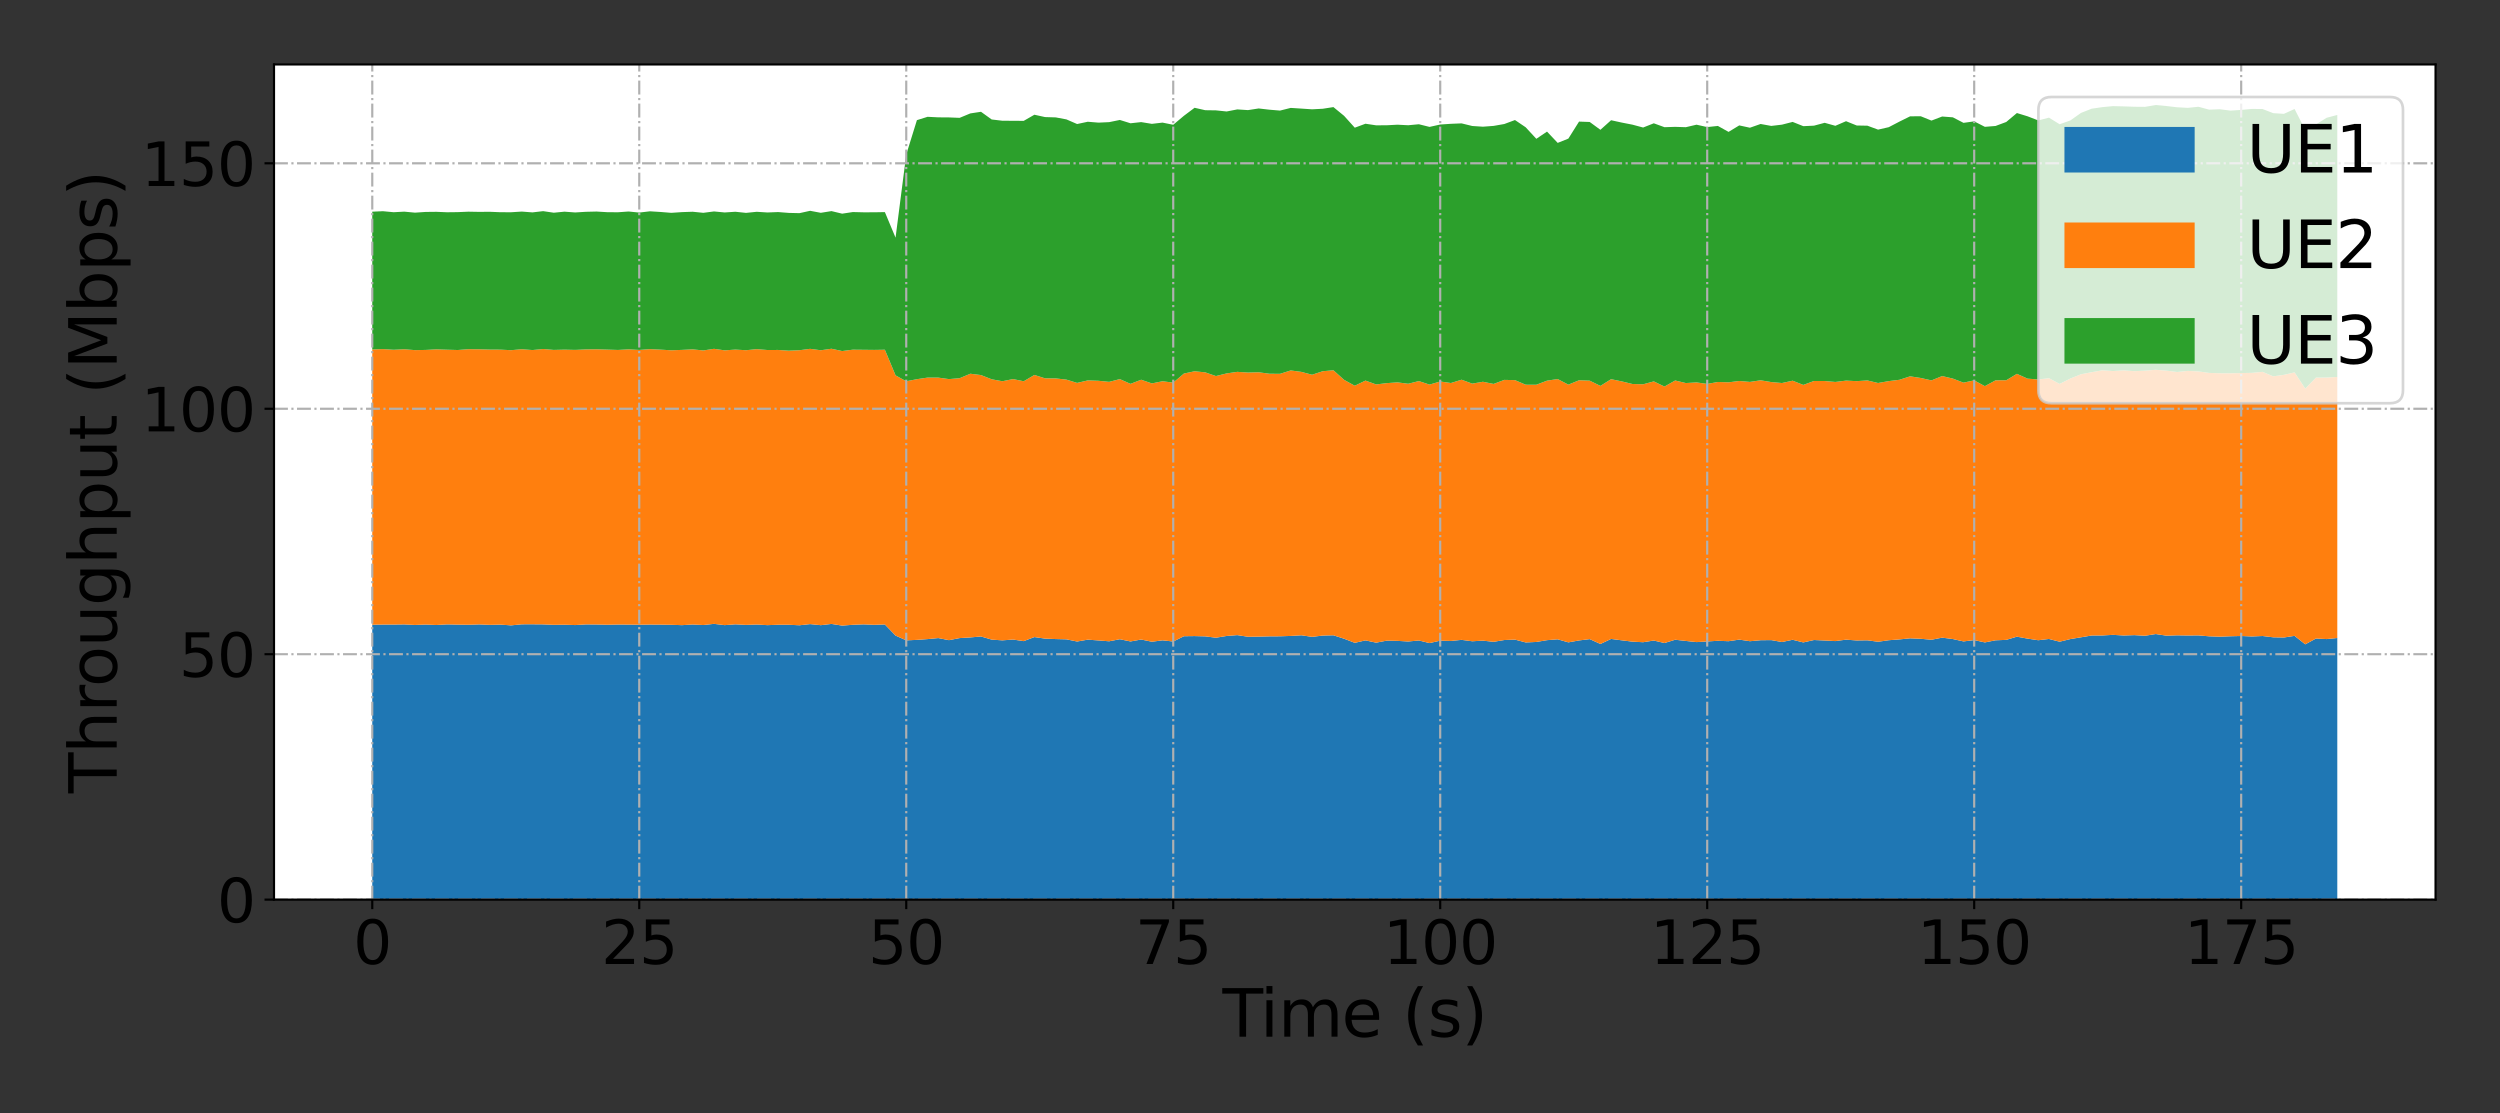 <?xml version="1.0" encoding="utf-8" standalone="no"?>
<!DOCTYPE svg PUBLIC "-//W3C//DTD SVG 1.1//EN"
  "http://www.w3.org/Graphics/SVG/1.1/DTD/svg11.dtd">
<svg xmlns:xlink="http://www.w3.org/1999/xlink" width="921.6pt" height="410.4pt" viewBox="0 0 921.6 410.4" xmlns="http://www.w3.org/2000/svg" version="1.1">
 <rect x="0" y="0" width="921.6" height="410.4" fill="#333333" stroke="none"/>
 <defs>
  <style type="text/css">*{stroke-linejoin: round; stroke-linecap: butt}</style>
 </defs>
 <g id="figure_1">
  <g id="patch_1">
   <path d="M 0 410.4 
L 921.6 410.4 
L 921.6 0 
L 0 0 
L 0 410.4 
z
" style="fill: none"/>
  </g>
  <g id="axes_1">
   <g id="patch_2">
    <path d="M 101.01 331.64 
L 897.84 331.64 
L 897.84 23.76 
L 101.01 23.76 
z
" style="fill: #ffffff"/>
   </g>
   <g id="PolyCollection_1">
    <path d="M 137.23 230.285 
L 137.23 331.64 
L 141.166 331.64 
L 145.103 331.64 
L 149.04 331.64 
L 152.977 331.64 
L 156.914 331.64 
L 160.851 331.64 
L 164.788 331.64 
L 168.725 331.64 
L 172.662 331.64 
L 176.599 331.64 
L 180.536 331.64 
L 184.472 331.64 
L 188.409 331.64 
L 192.346 331.64 
L 196.283 331.64 
L 200.22 331.64 
L 204.157 331.64 
L 208.094 331.64 
L 212.031 331.64 
L 215.968 331.64 
L 219.905 331.64 
L 223.842 331.64 
L 227.778 331.64 
L 231.715 331.64 
L 235.652 331.64 
L 239.589 331.64 
L 243.526 331.64 
L 247.463 331.64 
L 251.4 331.64 
L 255.337 331.64 
L 259.274 331.64 
L 263.211 331.64 
L 267.147 331.64 
L 271.084 331.64 
L 275.021 331.64 
L 278.958 331.64 
L 282.895 331.64 
L 286.832 331.64 
L 290.769 331.64 
L 294.706 331.64 
L 298.643 331.64 
L 302.58 331.64 
L 306.517 331.64 
L 310.453 331.64 
L 314.39 331.64 
L 318.327 331.64 
L 322.264 331.64 
L 326.201 331.64 
L 330.138 331.64 
L 334.075 331.64 
L 338.012 331.64 
L 341.949 331.64 
L 345.886 331.64 
L 349.823 331.64 
L 353.759 331.64 
L 357.696 331.64 
L 361.633 331.64 
L 365.57 331.64 
L 369.507 331.64 
L 373.444 331.64 
L 377.381 331.64 
L 381.318 331.64 
L 385.255 331.64 
L 389.192 331.64 
L 393.129 331.64 
L 397.065 331.64 
L 401.002 331.64 
L 404.939 331.64 
L 408.876 331.64 
L 412.813 331.64 
L 416.75 331.64 
L 420.687 331.64 
L 424.624 331.64 
L 428.561 331.64 
L 432.498 331.64 
L 436.434 331.64 
L 440.371 331.64 
L 444.308 331.64 
L 448.245 331.64 
L 452.182 331.64 
L 456.119 331.64 
L 460.056 331.64 
L 463.993 331.64 
L 467.93 331.64 
L 471.867 331.64 
L 475.804 331.64 
L 479.74 331.64 
L 483.677 331.64 
L 487.614 331.64 
L 491.551 331.64 
L 495.488 331.64 
L 499.425 331.64 
L 503.362 331.64 
L 507.299 331.64 
L 511.236 331.64 
L 515.173 331.64 
L 519.11 331.64 
L 523.046 331.64 
L 526.983 331.64 
L 530.92 331.64 
L 534.857 331.64 
L 538.794 331.64 
L 542.731 331.64 
L 546.668 331.64 
L 550.605 331.64 
L 554.542 331.64 
L 558.479 331.64 
L 562.416 331.64 
L 566.352 331.64 
L 570.289 331.64 
L 574.226 331.64 
L 578.163 331.64 
L 582.1 331.64 
L 586.037 331.64 
L 589.974 331.64 
L 593.911 331.64 
L 597.848 331.64 
L 601.785 331.64 
L 605.721 331.64 
L 609.658 331.64 
L 613.595 331.64 
L 617.532 331.64 
L 621.469 331.64 
L 625.406 331.64 
L 629.343 331.64 
L 633.28 331.64 
L 637.217 331.64 
L 641.154 331.64 
L 645.091 331.64 
L 649.027 331.64 
L 652.964 331.64 
L 656.901 331.64 
L 660.838 331.64 
L 664.775 331.64 
L 668.712 331.64 
L 672.649 331.64 
L 676.586 331.64 
L 680.523 331.64 
L 684.46 331.64 
L 688.397 331.64 
L 692.333 331.64 
L 696.27 331.64 
L 700.207 331.64 
L 704.144 331.64 
L 708.081 331.64 
L 712.018 331.64 
L 715.955 331.64 
L 719.892 331.64 
L 723.829 331.64 
L 727.766 331.64 
L 731.703 331.64 
L 735.639 331.64 
L 739.576 331.64 
L 743.513 331.64 
L 747.45 331.64 
L 751.387 331.64 
L 755.324 331.64 
L 759.261 331.64 
L 763.198 331.64 
L 767.135 331.64 
L 771.072 331.64 
L 775.008 331.64 
L 778.945 331.64 
L 782.882 331.64 
L 786.819 331.64 
L 790.756 331.64 
L 794.693 331.64 
L 798.63 331.64 
L 802.567 331.64 
L 806.504 331.64 
L 810.441 331.64 
L 814.378 331.64 
L 818.314 331.64 
L 822.251 331.64 
L 826.188 331.64 
L 830.125 331.64 
L 834.062 331.64 
L 837.999 331.64 
L 841.936 331.64 
L 845.873 331.64 
L 849.81 331.64 
L 853.747 331.64 
L 857.684 331.64 
L 861.62 331.64 
L 861.62 235.195 
L 861.62 235.195 
L 857.684 235.584 
L 853.747 235.388 
L 849.81 237.526 
L 845.873 234.399 
L 841.936 235.007 
L 837.999 234.933 
L 834.062 234.46 
L 830.125 234.623 
L 826.188 234.453 
L 822.251 234.552 
L 818.314 234.7 
L 814.378 234.572 
L 810.441 234.228 
L 806.504 234.265 
L 802.567 234.203 
L 798.63 234.331 
L 794.693 233.731 
L 790.756 234.358 
L 786.819 234.137 
L 782.882 234.265 
L 778.945 234.03 
L 775.008 234.253 
L 771.072 234.27 
L 767.135 234.935 
L 763.198 235.589 
L 759.261 236.555 
L 755.324 235.548 
L 751.387 236.012 
L 747.45 235.421 
L 743.513 234.703 
L 739.576 235.881 
L 735.639 236.039 
L 731.703 236.818 
L 727.766 235.966 
L 723.829 236.45 
L 719.892 235.575 
L 715.955 235.061 
L 712.018 235.834 
L 708.081 235.482 
L 704.144 235.314 
L 700.207 235.708 
L 696.27 236.011 
L 692.333 236.574 
L 688.397 236.044 
L 684.46 236.1 
L 680.523 235.802 
L 676.586 236.327 
L 672.649 236.112 
L 668.712 235.932 
L 664.775 236.82 
L 660.838 235.848 
L 656.901 236.668 
L 652.964 235.967 
L 649.027 236.014 
L 645.091 236.374 
L 641.154 235.786 
L 637.217 236.371 
L 633.28 236.221 
L 629.343 236.463 
L 625.406 236.702 
L 621.469 236.274 
L 617.532 235.83 
L 613.595 237.044 
L 609.658 236.125 
L 605.721 236.749 
L 601.785 236.534 
L 597.848 236.048 
L 593.911 235.536 
L 589.974 237.391 
L 586.037 235.606 
L 582.1 236.09 
L 578.163 236.796 
L 574.226 235.675 
L 570.289 235.988 
L 566.352 236.651 
L 562.416 236.824 
L 558.479 235.781 
L 554.542 235.938 
L 550.605 236.596 
L 546.668 236.168 
L 542.731 236.394 
L 538.794 235.877 
L 534.857 236.281 
L 530.92 236.171 
L 526.983 237.062 
L 523.046 236.104 
L 519.11 236.481 
L 515.173 236.247 
L 511.236 236.162 
L 507.299 236.909 
L 503.362 236.071 
L 499.425 236.971 
L 495.488 235.457 
L 491.551 234.189 
L 487.614 234.294 
L 483.677 234.767 
L 479.74 234.192 
L 475.804 234.431 
L 471.867 234.562 
L 467.93 234.583 
L 463.993 234.681 
L 460.056 234.731 
L 456.119 234.128 
L 452.182 234.439 
L 448.245 235.086 
L 444.308 234.59 
L 440.371 234.485 
L 436.434 234.536 
L 432.498 236.488 
L 428.561 236.051 
L 424.624 236.564 
L 420.687 235.753 
L 416.75 236.465 
L 412.813 235.645 
L 408.876 236.4 
L 404.939 236.093 
L 401.002 235.799 
L 397.065 236.489 
L 393.129 235.682 
L 389.192 235.582 
L 385.255 235.419 
L 381.318 234.846 
L 377.381 236.342 
L 373.444 235.76 
L 369.507 236.058 
L 365.57 235.789 
L 361.633 234.628 
L 357.696 234.981 
L 353.759 235.223 
L 349.823 235.988 
L 345.886 235.215 
L 341.949 235.595 
L 338.012 235.882 
L 334.075 236.066 
L 330.138 234.301 
L 326.201 230.2 
L 322.264 230.327 
L 318.327 230.162 
L 314.39 230.319 
L 310.453 230.619 
L 306.517 230.004 
L 302.58 230.465 
L 298.643 230.068 
L 294.706 230.498 
L 290.769 230.311 
L 286.832 230.305 
L 282.895 230.453 
L 278.958 230.219 
L 275.021 230.357 
L 271.084 230.149 
L 267.147 230.447 
L 263.211 229.977 
L 259.274 230.412 
L 255.337 230.209 
L 251.4 230.456 
L 247.463 230.321 
L 243.526 230.259 
L 239.589 230.235 
L 235.652 230.294 
L 231.715 230.248 
L 227.778 230.225 
L 223.842 230.301 
L 219.905 230.21 
L 215.968 230.178 
L 212.031 230.421 
L 208.094 230.288 
L 204.157 230.336 
L 200.22 230.168 
L 196.283 230.135 
L 192.346 230.144 
L 188.409 230.534 
L 184.472 230.257 
L 180.536 230.345 
L 176.599 230.178 
L 172.662 230.306 
L 168.725 230.258 
L 164.788 230.166 
L 160.851 230.398 
L 156.914 230.228 
L 152.977 230.381 
L 149.04 230.179 
L 145.103 230.232 
L 141.166 230.237 
L 137.23 230.285 
z
" clip-path="url(#pd5a505ff65)" style="fill: #1f77b4"/>
   </g>
   <g id="PolyCollection_2">
    <path d="M 137.23 128.815 
L 137.23 230.285 
L 141.166 230.237 
L 145.103 230.232 
L 149.04 230.179 
L 152.977 230.381 
L 156.914 230.228 
L 160.851 230.398 
L 164.788 230.166 
L 168.725 230.258 
L 172.662 230.306 
L 176.599 230.178 
L 180.536 230.345 
L 184.472 230.257 
L 188.409 230.534 
L 192.346 230.144 
L 196.283 230.135 
L 200.22 230.168 
L 204.157 230.336 
L 208.094 230.288 
L 212.031 230.421 
L 215.968 230.178 
L 219.905 230.21 
L 223.842 230.301 
L 227.778 230.225 
L 231.715 230.248 
L 235.652 230.294 
L 239.589 230.235 
L 243.526 230.259 
L 247.463 230.321 
L 251.4 230.456 
L 255.337 230.209 
L 259.274 230.412 
L 263.211 229.977 
L 267.147 230.447 
L 271.084 230.149 
L 275.021 230.357 
L 278.958 230.219 
L 282.895 230.453 
L 286.832 230.305 
L 290.769 230.311 
L 294.706 230.498 
L 298.643 230.068 
L 302.58 230.465 
L 306.517 230.004 
L 310.453 230.619 
L 314.39 230.319 
L 318.327 230.162 
L 322.264 230.327 
L 326.201 230.2 
L 330.138 234.301 
L 334.075 236.066 
L 338.012 235.882 
L 341.949 235.595 
L 345.886 235.215 
L 349.823 235.988 
L 353.759 235.223 
L 357.696 234.981 
L 361.633 234.628 
L 365.57 235.789 
L 369.507 236.058 
L 373.444 235.76 
L 377.381 236.342 
L 381.318 234.846 
L 385.255 235.419 
L 389.192 235.582 
L 393.129 235.682 
L 397.065 236.489 
L 401.002 235.799 
L 404.939 236.093 
L 408.876 236.4 
L 412.813 235.645 
L 416.75 236.465 
L 420.687 235.753 
L 424.624 236.564 
L 428.561 236.051 
L 432.498 236.488 
L 436.434 234.536 
L 440.371 234.485 
L 444.308 234.59 
L 448.245 235.086 
L 452.182 234.439 
L 456.119 234.128 
L 460.056 234.731 
L 463.993 234.681 
L 467.93 234.583 
L 471.867 234.562 
L 475.804 234.431 
L 479.74 234.192 
L 483.677 234.767 
L 487.614 234.294 
L 491.551 234.189 
L 495.488 235.457 
L 499.425 236.971 
L 503.362 236.071 
L 507.299 236.909 
L 511.236 236.162 
L 515.173 236.247 
L 519.11 236.481 
L 523.046 236.104 
L 526.983 237.062 
L 530.92 236.171 
L 534.857 236.281 
L 538.794 235.877 
L 542.731 236.394 
L 546.668 236.168 
L 550.605 236.596 
L 554.542 235.938 
L 558.479 235.781 
L 562.416 236.824 
L 566.352 236.651 
L 570.289 235.988 
L 574.226 235.675 
L 578.163 236.796 
L 582.1 236.09 
L 586.037 235.606 
L 589.974 237.391 
L 593.911 235.536 
L 597.848 236.048 
L 601.785 236.534 
L 605.721 236.749 
L 609.658 236.125 
L 613.595 237.044 
L 617.532 235.83 
L 621.469 236.274 
L 625.406 236.702 
L 629.343 236.463 
L 633.28 236.221 
L 637.217 236.371 
L 641.154 235.786 
L 645.091 236.374 
L 649.027 236.014 
L 652.964 235.967 
L 656.901 236.668 
L 660.838 235.848 
L 664.775 236.82 
L 668.712 235.932 
L 672.649 236.112 
L 676.586 236.327 
L 680.523 235.802 
L 684.46 236.1 
L 688.397 236.044 
L 692.333 236.574 
L 696.27 236.011 
L 700.207 235.708 
L 704.144 235.314 
L 708.081 235.482 
L 712.018 235.834 
L 715.955 235.061 
L 719.892 235.575 
L 723.829 236.45 
L 727.766 235.966 
L 731.703 236.818 
L 735.639 236.039 
L 739.576 235.881 
L 743.513 234.703 
L 747.45 235.421 
L 751.387 236.012 
L 755.324 235.548 
L 759.261 236.555 
L 763.198 235.589 
L 767.135 234.935 
L 771.072 234.27 
L 775.008 234.253 
L 778.945 234.03 
L 782.882 234.265 
L 786.819 234.137 
L 790.756 234.358 
L 794.693 233.731 
L 798.63 234.331 
L 802.567 234.203 
L 806.504 234.265 
L 810.441 234.228 
L 814.378 234.572 
L 818.314 234.7 
L 822.251 234.552 
L 826.188 234.453 
L 830.125 234.623 
L 834.062 234.46 
L 837.999 234.933 
L 841.936 235.007 
L 845.873 234.399 
L 849.81 237.526 
L 853.747 235.388 
L 857.684 235.584 
L 861.62 235.195 
L 861.62 138.965 
L 861.62 138.965 
L 857.684 139.167 
L 853.747 139.206 
L 849.81 143.258 
L 845.873 137.273 
L 841.936 138.182 
L 837.999 138.725 
L 834.062 137.077 
L 830.125 137.444 
L 826.188 137.528 
L 822.251 137.596 
L 818.314 137.587 
L 814.378 137.471 
L 810.441 136.91 
L 806.504 136.729 
L 802.567 137.128 
L 798.63 136.634 
L 794.693 136.318 
L 790.756 136.634 
L 786.819 136.829 
L 782.882 136.522 
L 778.945 136.781 
L 775.008 136.502 
L 771.072 137.204 
L 767.135 137.966 
L 763.198 139.548 
L 759.261 141.519 
L 755.324 139.407 
L 751.387 139.889 
L 747.45 139.584 
L 743.513 137.809 
L 739.576 140.178 
L 735.639 140.201 
L 731.703 142.352 
L 727.766 140.214 
L 723.829 141.057 
L 719.892 139.559 
L 715.955 138.628 
L 712.018 140.228 
L 708.081 139.339 
L 704.144 138.727 
L 700.207 140.007 
L 696.27 140.49 
L 692.333 141.189 
L 688.397 140.244 
L 684.46 140.502 
L 680.523 140.309 
L 676.586 140.804 
L 672.649 140.459 
L 668.712 140.442 
L 664.775 141.893 
L 660.838 140.34 
L 656.901 141.198 
L 652.964 140.846 
L 649.027 140.192 
L 645.091 140.789 
L 641.154 140.44 
L 637.217 140.938 
L 633.28 140.807 
L 629.343 141.526 
L 625.406 140.973 
L 621.469 141.208 
L 617.532 140.261 
L 613.595 142.498 
L 609.658 140.596 
L 605.721 141.662 
L 601.785 141.552 
L 597.848 140.597 
L 593.911 139.781 
L 589.974 142.257 
L 586.037 140.329 
L 582.1 140.183 
L 578.163 141.793 
L 574.226 139.73 
L 570.289 140.327 
L 566.352 141.832 
L 562.416 141.814 
L 558.479 140.128 
L 554.542 140.041 
L 550.605 141.534 
L 546.668 140.731 
L 542.731 141.418 
L 538.794 139.975 
L 534.857 141.195 
L 530.92 140.627 
L 526.983 141.776 
L 523.046 140.476 
L 519.11 141.465 
L 515.173 140.955 
L 511.236 141.238 
L 507.299 141.72 
L 503.362 140.293 
L 499.425 142.195 
L 495.488 140.022 
L 491.551 136.497 
L 487.614 136.847 
L 483.677 138.141 
L 479.74 137.09 
L 475.804 136.561 
L 471.867 137.806 
L 467.93 137.767 
L 463.993 137.23 
L 460.056 137.331 
L 456.119 137.079 
L 452.182 137.654 
L 448.245 138.628 
L 444.308 137.27 
L 440.371 136.862 
L 436.434 137.707 
L 432.498 141.049 
L 428.561 140.543 
L 424.624 141.337 
L 420.687 139.983 
L 416.75 141.501 
L 412.813 139.753 
L 408.876 140.766 
L 404.939 140.373 
L 401.002 140.233 
L 397.065 141.153 
L 393.129 139.942 
L 389.192 139.498 
L 385.255 139.467 
L 381.318 138.221 
L 377.381 140.548 
L 373.444 139.741 
L 369.507 140.538 
L 365.57 139.816 
L 361.633 138.263 
L 357.696 137.772 
L 353.759 139.419 
L 349.823 139.751 
L 345.886 139.205 
L 341.949 139.196 
L 338.012 139.782 
L 334.075 140.553 
L 330.138 138.373 
L 326.201 128.925 
L 322.264 128.99 
L 318.327 128.945 
L 314.39 128.903 
L 310.453 129.41 
L 306.517 128.56 
L 302.58 129.116 
L 298.643 128.594 
L 294.706 129.108 
L 290.769 129.273 
L 286.832 129.008 
L 282.895 129.029 
L 278.958 128.707 
L 275.021 129.105 
L 271.084 128.868 
L 267.147 129.154 
L 263.211 128.588 
L 259.274 129.187 
L 255.337 128.786 
L 251.4 128.983 
L 247.463 129.126 
L 243.526 128.894 
L 239.589 128.707 
L 235.652 128.996 
L 231.715 128.786 
L 227.778 129.004 
L 223.842 128.879 
L 219.905 128.761 
L 215.968 128.807 
L 212.031 128.986 
L 208.094 128.893 
L 204.157 128.993 
L 200.22 128.662 
L 196.283 129.042 
L 192.346 128.739 
L 188.409 129.092 
L 184.472 128.893 
L 180.536 128.868 
L 176.599 128.761 
L 172.662 128.728 
L 168.725 129.028 
L 164.788 128.914 
L 160.851 128.78 
L 156.914 128.998 
L 152.977 129.07 
L 149.04 128.749 
L 145.103 128.939 
L 141.166 128.692 
L 137.23 128.815 
z
" clip-path="url(#pd5a505ff65)" style="fill: #ff7f0e"/>
   </g>
   <g id="PolyCollection_3">
    <path d="M 137.23 78.037 
L 137.23 128.815 
L 141.166 128.692 
L 145.103 128.939 
L 149.04 128.749 
L 152.977 129.07 
L 156.914 128.998 
L 160.851 128.78 
L 164.788 128.914 
L 168.725 129.028 
L 172.662 128.728 
L 176.599 128.761 
L 180.536 128.868 
L 184.472 128.893 
L 188.409 129.092 
L 192.346 128.739 
L 196.283 129.042 
L 200.22 128.662 
L 204.157 128.993 
L 208.094 128.893 
L 212.031 128.986 
L 215.968 128.807 
L 219.905 128.761 
L 223.842 128.879 
L 227.778 129.004 
L 231.715 128.786 
L 235.652 128.996 
L 239.589 128.707 
L 243.526 128.894 
L 247.463 129.126 
L 251.4 128.983 
L 255.337 128.786 
L 259.274 129.187 
L 263.211 128.588 
L 267.147 129.154 
L 271.084 128.868 
L 275.021 129.105 
L 278.958 128.707 
L 282.895 129.029 
L 286.832 129.008 
L 290.769 129.273 
L 294.706 129.108 
L 298.643 128.594 
L 302.58 129.116 
L 306.517 128.56 
L 310.453 129.41 
L 314.39 128.903 
L 318.327 128.945 
L 322.264 128.99 
L 326.201 128.925 
L 330.138 138.373 
L 334.075 140.553 
L 338.012 139.782 
L 341.949 139.196 
L 345.886 139.205 
L 349.823 139.751 
L 353.759 139.419 
L 357.696 137.772 
L 361.633 138.263 
L 365.57 139.816 
L 369.507 140.538 
L 373.444 139.741 
L 377.381 140.548 
L 381.318 138.221 
L 385.255 139.467 
L 389.192 139.498 
L 393.129 139.942 
L 397.065 141.153 
L 401.002 140.233 
L 404.939 140.373 
L 408.876 140.766 
L 412.813 139.753 
L 416.75 141.501 
L 420.687 139.983 
L 424.624 141.337 
L 428.561 140.543 
L 432.498 141.049 
L 436.434 137.707 
L 440.371 136.862 
L 444.308 137.27 
L 448.245 138.628 
L 452.182 137.654 
L 456.119 137.079 
L 460.056 137.331 
L 463.993 137.23 
L 467.93 137.767 
L 471.867 137.806 
L 475.804 136.561 
L 479.74 137.09 
L 483.677 138.141 
L 487.614 136.847 
L 491.551 136.497 
L 495.488 140.022 
L 499.425 142.195 
L 503.362 140.293 
L 507.299 141.72 
L 511.236 141.238 
L 515.173 140.955 
L 519.11 141.465 
L 523.046 140.476 
L 526.983 141.776 
L 530.92 140.627 
L 534.857 141.195 
L 538.794 139.975 
L 542.731 141.418 
L 546.668 140.731 
L 550.605 141.534 
L 554.542 140.041 
L 558.479 140.128 
L 562.416 141.814 
L 566.352 141.832 
L 570.289 140.327 
L 574.226 139.73 
L 578.163 141.793 
L 582.1 140.183 
L 586.037 140.329 
L 589.974 142.257 
L 593.911 139.781 
L 597.848 140.597 
L 601.785 141.552 
L 605.721 141.662 
L 609.658 140.596 
L 613.595 142.498 
L 617.532 140.261 
L 621.469 141.208 
L 625.406 140.973 
L 629.343 141.526 
L 633.28 140.807 
L 637.217 140.938 
L 641.154 140.44 
L 645.091 140.789 
L 649.027 140.192 
L 652.964 140.846 
L 656.901 141.198 
L 660.838 140.34 
L 664.775 141.893 
L 668.712 140.442 
L 672.649 140.459 
L 676.586 140.804 
L 680.523 140.309 
L 684.46 140.502 
L 688.397 140.244 
L 692.333 141.189 
L 696.27 140.49 
L 700.207 140.007 
L 704.144 138.727 
L 708.081 139.339 
L 712.018 140.228 
L 715.955 138.628 
L 719.892 139.559 
L 723.829 141.057 
L 727.766 140.214 
L 731.703 142.352 
L 735.639 140.201 
L 739.576 140.178 
L 743.513 137.809 
L 747.45 139.584 
L 751.387 139.889 
L 755.324 139.407 
L 759.261 141.519 
L 763.198 139.548 
L 767.135 137.966 
L 771.072 137.204 
L 775.008 136.502 
L 778.945 136.781 
L 782.882 136.522 
L 786.819 136.829 
L 790.756 136.634 
L 794.693 136.318 
L 798.63 136.634 
L 802.567 137.128 
L 806.504 136.729 
L 810.441 136.91 
L 814.378 137.471 
L 818.314 137.587 
L 822.251 137.596 
L 826.188 137.528 
L 830.125 137.444 
L 834.062 137.077 
L 837.999 138.725 
L 841.936 138.182 
L 845.873 137.273 
L 849.81 143.258 
L 853.747 139.206 
L 857.684 139.167 
L 861.62 138.965 
L 861.62 42.376 
L 861.62 42.376 
L 857.684 43.419 
L 853.747 45.882 
L 849.81 47.902 
L 845.873 40.18 
L 841.936 41.967 
L 837.999 41.714 
L 834.062 40.191 
L 830.125 40.156 
L 826.188 40.52 
L 822.251 40.78 
L 818.314 40.273 
L 814.378 40.424 
L 810.441 39.36 
L 806.504 39.758 
L 802.567 39.545 
L 798.63 39.087 
L 794.693 38.718 
L 790.756 39.387 
L 786.819 39.352 
L 782.882 39.217 
L 778.945 39.124 
L 775.008 39.495 
L 771.072 40.07 
L 767.135 41.628 
L 763.198 44.414 
L 759.261 45.801 
L 755.324 43.369 
L 751.387 44.402 
L 747.45 42.878 
L 743.513 41.671 
L 739.576 44.97 
L 735.639 46.438 
L 731.703 46.755 
L 727.766 44.742 
L 723.829 45.289 
L 719.892 43.249 
L 715.955 42.952 
L 712.018 44.456 
L 708.081 42.859 
L 704.144 42.882 
L 700.207 44.831 
L 696.27 46.883 
L 692.333 47.785 
L 688.397 46.336 
L 684.46 46.263 
L 680.523 44.678 
L 676.586 46.375 
L 672.649 45.271 
L 668.712 46.324 
L 664.775 46.51 
L 660.838 44.943 
L 656.901 45.954 
L 652.964 46.418 
L 649.027 45.702 
L 645.091 47.083 
L 641.154 46.228 
L 637.217 48.621 
L 633.28 46.426 
L 629.343 46.844 
L 625.406 45.965 
L 621.469 46.889 
L 617.532 46.762 
L 613.595 46.89 
L 609.658 45.452 
L 605.721 47.011 
L 601.785 45.956 
L 597.848 45.186 
L 593.911 44.32 
L 589.974 47.853 
L 586.037 44.967 
L 582.1 44.825 
L 578.163 51.092 
L 574.226 52.676 
L 570.289 48.513 
L 566.352 51.172 
L 562.416 46.914 
L 558.479 44.251 
L 554.542 45.719 
L 550.605 46.41 
L 546.668 46.706 
L 542.731 46.447 
L 538.794 45.481 
L 534.857 45.64 
L 530.92 45.906 
L 526.983 46.782 
L 523.046 45.801 
L 519.11 46.171 
L 515.173 45.968 
L 511.236 46.178 
L 507.299 46.201 
L 503.362 45.612 
L 499.425 47.076 
L 495.488 42.708 
L 491.551 39.477 
L 487.614 40.093 
L 483.677 40.295 
L 479.74 40.032 
L 475.804 39.779 
L 471.867 40.766 
L 467.93 40.437 
L 463.993 39.982 
L 460.056 40.591 
L 456.119 40.333 
L 452.182 41.097 
L 448.245 40.684 
L 444.308 40.628 
L 440.371 39.734 
L 436.434 42.687 
L 432.498 46 
L 428.561 45.198 
L 424.624 45.656 
L 420.687 45.012 
L 416.75 45.444 
L 412.813 44.22 
L 408.876 45.028 
L 404.939 45.208 
L 401.002 44.882 
L 397.065 45.722 
L 393.129 44.015 
L 389.192 43.278 
L 385.255 43.159 
L 381.318 42.293 
L 377.381 44.557 
L 373.444 44.526 
L 369.507 44.509 
L 365.57 44.042 
L 361.633 41.209 
L 357.696 41.811 
L 353.759 43.442 
L 349.823 43.288 
L 345.886 43.259 
L 341.949 43.06 
L 338.012 44.289 
L 334.075 56.994 
L 330.138 87.618 
L 326.201 78.189 
L 322.264 78.259 
L 318.327 78.265 
L 314.39 78.17 
L 310.453 78.767 
L 306.517 77.82 
L 302.58 78.45 
L 298.643 77.712 
L 294.706 78.576 
L 290.769 78.483 
L 286.832 78.174 
L 282.895 78.328 
L 278.958 78.076 
L 275.021 78.476 
L 271.084 78.063 
L 267.147 78.322 
L 263.211 77.947 
L 259.274 78.454 
L 255.337 78.057 
L 251.4 78.195 
L 247.463 78.46 
L 243.526 78.142 
L 239.589 77.897 
L 235.652 78.36 
L 231.715 77.968 
L 227.778 78.25 
L 223.842 78.219 
L 219.905 77.983 
L 215.968 78.078 
L 212.031 78.321 
L 208.094 78.029 
L 204.157 78.415 
L 200.22 77.838 
L 196.283 78.296 
L 192.346 77.993 
L 188.409 78.244 
L 184.472 78.232 
L 180.536 78.073 
L 176.599 78.106 
L 172.662 78.033 
L 168.725 78.2 
L 164.788 78.248 
L 160.851 78.084 
L 156.914 78.128 
L 152.977 78.394 
L 149.04 78.022 
L 145.103 78.231 
L 141.166 77.861 
L 137.23 78.037 
z
" clip-path="url(#pd5a505ff65)" style="fill: #2ca02c"/>
   </g>
   <g id="matplotlib.axis_1">
    <g id="xtick_1">
     <g id="line2d_1">
      <path d="M 137.23 331.64 
L 137.23 23.76 
" clip-path="url(#pd5a505ff65)" style="fill: none; stroke-dasharray: 5.12,1.28,0.8,1.28; stroke-dashoffset: 0; stroke: #b0b0b0; stroke-width: 0.8"/>
     </g>
     <g id="line2d_2">
      <defs>
       <path id="mb3f7567f1f" d="M 0 0 
L 0 3.5 
" style="stroke: #000000; stroke-width: 0.8"/>
      </defs>
      <g>
       <use xlink:href="#mb3f7567f1f" x="137.23" y="331.64" style="stroke: #000000; stroke-width: 0.8"/>
      </g>
     </g>
     <g id="text_1">
      <!-- 0 -->
      <g transform="translate(130.231 355.357)scale(0.22 -0.22)">
       <defs>
        <path id="DejaVuSans-30" d="M 2034 4250 
Q 1547 4250 1301 3770 
Q 1056 3291 1056 2328 
Q 1056 1369 1301 889 
Q 1547 409 2034 409 
Q 2525 409 2770 889 
Q 3016 1369 3016 2328 
Q 3016 3291 2770 3770 
Q 2525 4250 2034 4250 
z
M 2034 4750 
Q 2819 4750 3233 4129 
Q 3647 3509 3647 2328 
Q 3647 1150 3233 529 
Q 2819 -91 2034 -91 
Q 1250 -91 836 529 
Q 422 1150 422 2328 
Q 422 3509 836 4129 
Q 1250 4750 2034 4750 
z
" transform="scale(0.016)"/>
       </defs>
       <use xlink:href="#DejaVuSans-30"/>
      </g>
     </g>
    </g>
    <g id="xtick_2">
     <g id="line2d_3">
      <path d="M 235.652 331.64 
L 235.652 23.76 
" clip-path="url(#pd5a505ff65)" style="fill: none; stroke-dasharray: 5.12,1.28,0.8,1.28; stroke-dashoffset: 0; stroke: #b0b0b0; stroke-width: 0.8"/>
     </g>
     <g id="line2d_4">
      <g>
       <use xlink:href="#mb3f7567f1f" x="235.652" y="331.64" style="stroke: #000000; stroke-width: 0.8"/>
      </g>
     </g>
     <g id="text_2">
      <!-- 25 -->
      <g transform="translate(221.655 355.357)scale(0.22 -0.22)">
       <defs>
        <path id="DejaVuSans-32" d="M 1228 531 
L 3431 531 
L 3431 0 
L 469 0 
L 469 531 
Q 828 903 1448 1529 
Q 2069 2156 2228 2338 
Q 2531 2678 2651 2914 
Q 2772 3150 2772 3378 
Q 2772 3750 2511 3984 
Q 2250 4219 1831 4219 
Q 1534 4219 1204 4116 
Q 875 4013 500 3803 
L 500 4441 
Q 881 4594 1212 4672 
Q 1544 4750 1819 4750 
Q 2544 4750 2975 4387 
Q 3406 4025 3406 3419 
Q 3406 3131 3298 2873 
Q 3191 2616 2906 2266 
Q 2828 2175 2409 1742 
Q 1991 1309 1228 531 
z
" transform="scale(0.016)"/>
        <path id="DejaVuSans-35" d="M 691 4666 
L 3169 4666 
L 3169 4134 
L 1269 4134 
L 1269 2991 
Q 1406 3038 1543 3061 
Q 1681 3084 1819 3084 
Q 2600 3084 3056 2656 
Q 3513 2228 3513 1497 
Q 3513 744 3044 326 
Q 2575 -91 1722 -91 
Q 1428 -91 1123 -41 
Q 819 9 494 109 
L 494 744 
Q 775 591 1075 516 
Q 1375 441 1709 441 
Q 2250 441 2565 725 
Q 2881 1009 2881 1497 
Q 2881 1984 2565 2268 
Q 2250 2553 1709 2553 
Q 1456 2553 1204 2497 
Q 953 2441 691 2322 
L 691 4666 
z
" transform="scale(0.016)"/>
       </defs>
       <use xlink:href="#DejaVuSans-32"/>
       <use xlink:href="#DejaVuSans-35" x="63.623"/>
      </g>
     </g>
    </g>
    <g id="xtick_3">
     <g id="line2d_5">
      <path d="M 334.075 331.64 
L 334.075 23.76 
" clip-path="url(#pd5a505ff65)" style="fill: none; stroke-dasharray: 5.12,1.28,0.8,1.28; stroke-dashoffset: 0; stroke: #b0b0b0; stroke-width: 0.8"/>
     </g>
     <g id="line2d_6">
      <g>
       <use xlink:href="#mb3f7567f1f" x="334.075" y="331.64" style="stroke: #000000; stroke-width: 0.8"/>
      </g>
     </g>
     <g id="text_3">
      <!-- 50 -->
      <g transform="translate(320.077 355.357)scale(0.22 -0.22)">
       <use xlink:href="#DejaVuSans-35"/>
       <use xlink:href="#DejaVuSans-30" x="63.623"/>
      </g>
     </g>
    </g>
    <g id="xtick_4">
     <g id="line2d_7">
      <path d="M 432.498 331.64 
L 432.498 23.76 
" clip-path="url(#pd5a505ff65)" style="fill: none; stroke-dasharray: 5.12,1.28,0.8,1.28; stroke-dashoffset: 0; stroke: #b0b0b0; stroke-width: 0.8"/>
     </g>
     <g id="line2d_8">
      <g>
       <use xlink:href="#mb3f7567f1f" x="432.498" y="331.64" style="stroke: #000000; stroke-width: 0.8"/>
      </g>
     </g>
     <g id="text_4">
      <!-- 75 -->
      <g transform="translate(418.5 355.357)scale(0.22 -0.22)">
       <defs>
        <path id="DejaVuSans-37" d="M 525 4666 
L 3525 4666 
L 3525 4397 
L 1831 0 
L 1172 0 
L 2766 4134 
L 525 4134 
L 525 4666 
z
" transform="scale(0.016)"/>
       </defs>
       <use xlink:href="#DejaVuSans-37"/>
       <use xlink:href="#DejaVuSans-35" x="63.623"/>
      </g>
     </g>
    </g>
    <g id="xtick_5">
     <g id="line2d_9">
      <path d="M 530.92 331.64 
L 530.92 23.76 
" clip-path="url(#pd5a505ff65)" style="fill: none; stroke-dasharray: 5.12,1.28,0.8,1.28; stroke-dashoffset: 0; stroke: #b0b0b0; stroke-width: 0.8"/>
     </g>
     <g id="line2d_10">
      <g>
       <use xlink:href="#mb3f7567f1f" x="530.92" y="331.64" style="stroke: #000000; stroke-width: 0.8"/>
      </g>
     </g>
     <g id="text_5">
      <!-- 100 -->
      <g transform="translate(509.924 355.357)scale(0.22 -0.22)">
       <defs>
        <path id="DejaVuSans-31" d="M 794 531 
L 1825 531 
L 1825 4091 
L 703 3866 
L 703 4441 
L 1819 4666 
L 2450 4666 
L 2450 531 
L 3481 531 
L 3481 0 
L 794 0 
L 794 531 
z
" transform="scale(0.016)"/>
       </defs>
       <use xlink:href="#DejaVuSans-31"/>
       <use xlink:href="#DejaVuSans-30" x="63.623"/>
       <use xlink:href="#DejaVuSans-30" x="127.246"/>
      </g>
     </g>
    </g>
    <g id="xtick_6">
     <g id="line2d_11">
      <path d="M 629.343 331.64 
L 629.343 23.76 
" clip-path="url(#pd5a505ff65)" style="fill: none; stroke-dasharray: 5.12,1.28,0.8,1.28; stroke-dashoffset: 0; stroke: #b0b0b0; stroke-width: 0.8"/>
     </g>
     <g id="line2d_12">
      <g>
       <use xlink:href="#mb3f7567f1f" x="629.343" y="331.64" style="stroke: #000000; stroke-width: 0.8"/>
      </g>
     </g>
     <g id="text_6">
      <!-- 125 -->
      <g transform="translate(608.347 355.357)scale(0.22 -0.22)">
       <use xlink:href="#DejaVuSans-31"/>
       <use xlink:href="#DejaVuSans-32" x="63.623"/>
       <use xlink:href="#DejaVuSans-35" x="127.246"/>
      </g>
     </g>
    </g>
    <g id="xtick_7">
     <g id="line2d_13">
      <path d="M 727.766 331.64 
L 727.766 23.76 
" clip-path="url(#pd5a505ff65)" style="fill: none; stroke-dasharray: 5.12,1.28,0.8,1.28; stroke-dashoffset: 0; stroke: #b0b0b0; stroke-width: 0.8"/>
     </g>
     <g id="line2d_14">
      <g>
       <use xlink:href="#mb3f7567f1f" x="727.766" y="331.64" style="stroke: #000000; stroke-width: 0.8"/>
      </g>
     </g>
     <g id="text_7">
      <!-- 150 -->
      <g transform="translate(706.769 355.357)scale(0.22 -0.22)">
       <use xlink:href="#DejaVuSans-31"/>
       <use xlink:href="#DejaVuSans-35" x="63.623"/>
       <use xlink:href="#DejaVuSans-30" x="127.246"/>
      </g>
     </g>
    </g>
    <g id="xtick_8">
     <g id="line2d_15">
      <path d="M 826.188 331.64 
L 826.188 23.76 
" clip-path="url(#pd5a505ff65)" style="fill: none; stroke-dasharray: 5.12,1.28,0.8,1.28; stroke-dashoffset: 0; stroke: #b0b0b0; stroke-width: 0.8"/>
     </g>
     <g id="line2d_16">
      <g>
       <use xlink:href="#mb3f7567f1f" x="826.188" y="331.64" style="stroke: #000000; stroke-width: 0.8"/>
      </g>
     </g>
     <g id="text_8">
      <!-- 175 -->
      <g transform="translate(805.192 355.357)scale(0.22 -0.22)">
       <use xlink:href="#DejaVuSans-31"/>
       <use xlink:href="#DejaVuSans-37" x="63.623"/>
       <use xlink:href="#DejaVuSans-35" x="127.246"/>
      </g>
     </g>
    </g>
    <g id="text_9">
     <!-- Time (s) -->
     <g transform="translate(450.636 382.168)scale(0.24 -0.24)">
      <defs>
       <path id="DejaVuSans-54" d="M -19 4666 
L 3928 4666 
L 3928 4134 
L 2272 4134 
L 2272 0 
L 1638 0 
L 1638 4134 
L -19 4134 
L -19 4666 
z
" transform="scale(0.016)"/>
       <path id="DejaVuSans-69" d="M 603 3500 
L 1178 3500 
L 1178 0 
L 603 0 
L 603 3500 
z
M 603 4863 
L 1178 4863 
L 1178 4134 
L 603 4134 
L 603 4863 
z
" transform="scale(0.016)"/>
       <path id="DejaVuSans-6d" d="M 3328 2828 
Q 3544 3216 3844 3400 
Q 4144 3584 4550 3584 
Q 5097 3584 5394 3201 
Q 5691 2819 5691 2113 
L 5691 0 
L 5113 0 
L 5113 2094 
Q 5113 2597 4934 2840 
Q 4756 3084 4391 3084 
Q 3944 3084 3684 2787 
Q 3425 2491 3425 1978 
L 3425 0 
L 2847 0 
L 2847 2094 
Q 2847 2600 2669 2842 
Q 2491 3084 2119 3084 
Q 1678 3084 1418 2786 
Q 1159 2488 1159 1978 
L 1159 0 
L 581 0 
L 581 3500 
L 1159 3500 
L 1159 2956 
Q 1356 3278 1631 3431 
Q 1906 3584 2284 3584 
Q 2666 3584 2933 3390 
Q 3200 3197 3328 2828 
z
" transform="scale(0.016)"/>
       <path id="DejaVuSans-65" d="M 3597 1894 
L 3597 1613 
L 953 1613 
Q 991 1019 1311 708 
Q 1631 397 2203 397 
Q 2534 397 2845 478 
Q 3156 559 3463 722 
L 3463 178 
Q 3153 47 2828 -22 
Q 2503 -91 2169 -91 
Q 1331 -91 842 396 
Q 353 884 353 1716 
Q 353 2575 817 3079 
Q 1281 3584 2069 3584 
Q 2775 3584 3186 3129 
Q 3597 2675 3597 1894 
z
M 3022 2063 
Q 3016 2534 2758 2815 
Q 2500 3097 2075 3097 
Q 1594 3097 1305 2825 
Q 1016 2553 972 2059 
L 3022 2063 
z
" transform="scale(0.016)"/>
       <path id="DejaVuSans-20" transform="scale(0.016)"/>
       <path id="DejaVuSans-28" d="M 1984 4856 
Q 1566 4138 1362 3434 
Q 1159 2731 1159 2009 
Q 1159 1288 1364 580 
Q 1569 -128 1984 -844 
L 1484 -844 
Q 1016 -109 783 600 
Q 550 1309 550 2009 
Q 550 2706 781 3412 
Q 1013 4119 1484 4856 
L 1984 4856 
z
" transform="scale(0.016)"/>
       <path id="DejaVuSans-73" d="M 2834 3397 
L 2834 2853 
Q 2591 2978 2328 3040 
Q 2066 3103 1784 3103 
Q 1356 3103 1142 2972 
Q 928 2841 928 2578 
Q 928 2378 1081 2264 
Q 1234 2150 1697 2047 
L 1894 2003 
Q 2506 1872 2764 1633 
Q 3022 1394 3022 966 
Q 3022 478 2636 193 
Q 2250 -91 1575 -91 
Q 1294 -91 989 -36 
Q 684 19 347 128 
L 347 722 
Q 666 556 975 473 
Q 1284 391 1588 391 
Q 1994 391 2212 530 
Q 2431 669 2431 922 
Q 2431 1156 2273 1281 
Q 2116 1406 1581 1522 
L 1381 1569 
Q 847 1681 609 1914 
Q 372 2147 372 2553 
Q 372 3047 722 3315 
Q 1072 3584 1716 3584 
Q 2034 3584 2315 3537 
Q 2597 3491 2834 3397 
z
" transform="scale(0.016)"/>
       <path id="DejaVuSans-29" d="M 513 4856 
L 1013 4856 
Q 1481 4119 1714 3412 
Q 1947 2706 1947 2009 
Q 1947 1309 1714 600 
Q 1481 -109 1013 -844 
L 513 -844 
Q 928 -128 1133 580 
Q 1338 1288 1338 2009 
Q 1338 2731 1133 3434 
Q 928 4138 513 4856 
z
" transform="scale(0.016)"/>
      </defs>
      <use xlink:href="#DejaVuSans-54"/>
      <use xlink:href="#DejaVuSans-69" x="57.959"/>
      <use xlink:href="#DejaVuSans-6d" x="85.742"/>
      <use xlink:href="#DejaVuSans-65" x="183.154"/>
      <use xlink:href="#DejaVuSans-20" x="244.678"/>
      <use xlink:href="#DejaVuSans-28" x="276.465"/>
      <use xlink:href="#DejaVuSans-73" x="315.479"/>
      <use xlink:href="#DejaVuSans-29" x="367.578"/>
     </g>
    </g>
   </g>
   <g id="matplotlib.axis_2">
    <g id="ytick_1">
     <g id="line2d_17">
      <path d="M 101.01 331.64 
L 897.84 331.64 
" clip-path="url(#pd5a505ff65)" style="fill: none; stroke-dasharray: 5.12,1.28,0.8,1.28; stroke-dashoffset: 0; stroke: #b0b0b0; stroke-width: 0.8"/>
     </g>
     <g id="line2d_18">
      <defs>
       <path id="m1659f74a18" d="M 0 0 
L -3.5 0 
" style="stroke: #000000; stroke-width: 0.8"/>
      </defs>
      <g>
       <use xlink:href="#m1659f74a18" x="101.01" y="331.64" style="stroke: #000000; stroke-width: 0.8"/>
      </g>
     </g>
     <g id="text_10">
      <!-- 0 -->
      <g transform="translate(80.013 339.998)scale(0.22 -0.22)">
       <use xlink:href="#DejaVuSans-30"/>
      </g>
     </g>
    </g>
    <g id="ytick_2">
     <g id="line2d_19">
      <path d="M 101.01 241.161 
L 897.84 241.161 
" clip-path="url(#pd5a505ff65)" style="fill: none; stroke-dasharray: 5.12,1.28,0.8,1.28; stroke-dashoffset: 0; stroke: #b0b0b0; stroke-width: 0.8"/>
     </g>
     <g id="line2d_20">
      <g>
       <use xlink:href="#m1659f74a18" x="101.01" y="241.161" style="stroke: #000000; stroke-width: 0.8"/>
      </g>
     </g>
     <g id="text_11">
      <!-- 50 -->
      <g transform="translate(66.015 249.519)scale(0.22 -0.22)">
       <use xlink:href="#DejaVuSans-35"/>
       <use xlink:href="#DejaVuSans-30" x="63.623"/>
      </g>
     </g>
    </g>
    <g id="ytick_3">
     <g id="line2d_21">
      <path d="M 101.01 150.681 
L 897.84 150.681 
" clip-path="url(#pd5a505ff65)" style="fill: none; stroke-dasharray: 5.12,1.28,0.8,1.28; stroke-dashoffset: 0; stroke: #b0b0b0; stroke-width: 0.8"/>
     </g>
     <g id="line2d_22">
      <g>
       <use xlink:href="#m1659f74a18" x="101.01" y="150.681" style="stroke: #000000; stroke-width: 0.8"/>
      </g>
     </g>
     <g id="text_12">
      <!-- 100 -->
      <g transform="translate(52.017 159.04)scale(0.22 -0.22)">
       <use xlink:href="#DejaVuSans-31"/>
       <use xlink:href="#DejaVuSans-30" x="63.623"/>
       <use xlink:href="#DejaVuSans-30" x="127.246"/>
      </g>
     </g>
    </g>
    <g id="ytick_4">
     <g id="line2d_23">
      <path d="M 101.01 60.202 
L 897.84 60.202 
" clip-path="url(#pd5a505ff65)" style="fill: none; stroke-dasharray: 5.12,1.28,0.8,1.28; stroke-dashoffset: 0; stroke: #b0b0b0; stroke-width: 0.8"/>
     </g>
     <g id="line2d_24">
      <g>
       <use xlink:href="#m1659f74a18" x="101.01" y="60.202" style="stroke: #000000; stroke-width: 0.8"/>
      </g>
     </g>
     <g id="text_13">
      <!-- 150 -->
      <g transform="translate(52.017 68.56)scale(0.22 -0.22)">
       <use xlink:href="#DejaVuSans-31"/>
       <use xlink:href="#DejaVuSans-35" x="63.623"/>
       <use xlink:href="#DejaVuSans-30" x="127.246"/>
      </g>
     </g>
    </g>
    <g id="text_14">
     <!-- Throughput (Mbps) -->
     <g transform="translate(43.026 292.414)rotate(-90)scale(0.24 -0.24)">
      <defs>
       <path id="DejaVuSans-68" d="M 3513 2113 
L 3513 0 
L 2938 0 
L 2938 2094 
Q 2938 2591 2744 2837 
Q 2550 3084 2163 3084 
Q 1697 3084 1428 2787 
Q 1159 2491 1159 1978 
L 1159 0 
L 581 0 
L 581 4863 
L 1159 4863 
L 1159 2956 
Q 1366 3272 1645 3428 
Q 1925 3584 2291 3584 
Q 2894 3584 3203 3211 
Q 3513 2838 3513 2113 
z
" transform="scale(0.016)"/>
       <path id="DejaVuSans-72" d="M 2631 2963 
Q 2534 3019 2420 3045 
Q 2306 3072 2169 3072 
Q 1681 3072 1420 2755 
Q 1159 2438 1159 1844 
L 1159 0 
L 581 0 
L 581 3500 
L 1159 3500 
L 1159 2956 
Q 1341 3275 1631 3429 
Q 1922 3584 2338 3584 
Q 2397 3584 2469 3576 
Q 2541 3569 2628 3553 
L 2631 2963 
z
" transform="scale(0.016)"/>
       <path id="DejaVuSans-6f" d="M 1959 3097 
Q 1497 3097 1228 2736 
Q 959 2375 959 1747 
Q 959 1119 1226 758 
Q 1494 397 1959 397 
Q 2419 397 2687 759 
Q 2956 1122 2956 1747 
Q 2956 2369 2687 2733 
Q 2419 3097 1959 3097 
z
M 1959 3584 
Q 2709 3584 3137 3096 
Q 3566 2609 3566 1747 
Q 3566 888 3137 398 
Q 2709 -91 1959 -91 
Q 1206 -91 779 398 
Q 353 888 353 1747 
Q 353 2609 779 3096 
Q 1206 3584 1959 3584 
z
" transform="scale(0.016)"/>
       <path id="DejaVuSans-75" d="M 544 1381 
L 544 3500 
L 1119 3500 
L 1119 1403 
Q 1119 906 1312 657 
Q 1506 409 1894 409 
Q 2359 409 2629 706 
Q 2900 1003 2900 1516 
L 2900 3500 
L 3475 3500 
L 3475 0 
L 2900 0 
L 2900 538 
Q 2691 219 2414 64 
Q 2138 -91 1772 -91 
Q 1169 -91 856 284 
Q 544 659 544 1381 
z
M 1991 3584 
L 1991 3584 
z
" transform="scale(0.016)"/>
       <path id="DejaVuSans-67" d="M 2906 1791 
Q 2906 2416 2648 2759 
Q 2391 3103 1925 3103 
Q 1463 3103 1205 2759 
Q 947 2416 947 1791 
Q 947 1169 1205 825 
Q 1463 481 1925 481 
Q 2391 481 2648 825 
Q 2906 1169 2906 1791 
z
M 3481 434 
Q 3481 -459 3084 -895 
Q 2688 -1331 1869 -1331 
Q 1566 -1331 1297 -1286 
Q 1028 -1241 775 -1147 
L 775 -588 
Q 1028 -725 1275 -790 
Q 1522 -856 1778 -856 
Q 2344 -856 2625 -561 
Q 2906 -266 2906 331 
L 2906 616 
Q 2728 306 2450 153 
Q 2172 0 1784 0 
Q 1141 0 747 490 
Q 353 981 353 1791 
Q 353 2603 747 3093 
Q 1141 3584 1784 3584 
Q 2172 3584 2450 3431 
Q 2728 3278 2906 2969 
L 2906 3500 
L 3481 3500 
L 3481 434 
z
" transform="scale(0.016)"/>
       <path id="DejaVuSans-70" d="M 1159 525 
L 1159 -1331 
L 581 -1331 
L 581 3500 
L 1159 3500 
L 1159 2969 
Q 1341 3281 1617 3432 
Q 1894 3584 2278 3584 
Q 2916 3584 3314 3078 
Q 3713 2572 3713 1747 
Q 3713 922 3314 415 
Q 2916 -91 2278 -91 
Q 1894 -91 1617 61 
Q 1341 213 1159 525 
z
M 3116 1747 
Q 3116 2381 2855 2742 
Q 2594 3103 2138 3103 
Q 1681 3103 1420 2742 
Q 1159 2381 1159 1747 
Q 1159 1113 1420 752 
Q 1681 391 2138 391 
Q 2594 391 2855 752 
Q 3116 1113 3116 1747 
z
" transform="scale(0.016)"/>
       <path id="DejaVuSans-74" d="M 1172 4494 
L 1172 3500 
L 2356 3500 
L 2356 3053 
L 1172 3053 
L 1172 1153 
Q 1172 725 1289 603 
Q 1406 481 1766 481 
L 2356 481 
L 2356 0 
L 1766 0 
Q 1100 0 847 248 
Q 594 497 594 1153 
L 594 3053 
L 172 3053 
L 172 3500 
L 594 3500 
L 594 4494 
L 1172 4494 
z
" transform="scale(0.016)"/>
       <path id="DejaVuSans-4d" d="M 628 4666 
L 1569 4666 
L 2759 1491 
L 3956 4666 
L 4897 4666 
L 4897 0 
L 4281 0 
L 4281 4097 
L 3078 897 
L 2444 897 
L 1241 4097 
L 1241 0 
L 628 0 
L 628 4666 
z
" transform="scale(0.016)"/>
       <path id="DejaVuSans-62" d="M 3116 1747 
Q 3116 2381 2855 2742 
Q 2594 3103 2138 3103 
Q 1681 3103 1420 2742 
Q 1159 2381 1159 1747 
Q 1159 1113 1420 752 
Q 1681 391 2138 391 
Q 2594 391 2855 752 
Q 3116 1113 3116 1747 
z
M 1159 2969 
Q 1341 3281 1617 3432 
Q 1894 3584 2278 3584 
Q 2916 3584 3314 3078 
Q 3713 2572 3713 1747 
Q 3713 922 3314 415 
Q 2916 -91 2278 -91 
Q 1894 -91 1617 61 
Q 1341 213 1159 525 
L 1159 0 
L 581 0 
L 581 4863 
L 1159 4863 
L 1159 2969 
z
" transform="scale(0.016)"/>
      </defs>
      <use xlink:href="#DejaVuSans-54"/>
      <use xlink:href="#DejaVuSans-68" x="61.084"/>
      <use xlink:href="#DejaVuSans-72" x="124.463"/>
      <use xlink:href="#DejaVuSans-6f" x="163.326"/>
      <use xlink:href="#DejaVuSans-75" x="224.508"/>
      <use xlink:href="#DejaVuSans-67" x="287.887"/>
      <use xlink:href="#DejaVuSans-68" x="351.363"/>
      <use xlink:href="#DejaVuSans-70" x="414.742"/>
      <use xlink:href="#DejaVuSans-75" x="478.219"/>
      <use xlink:href="#DejaVuSans-74" x="541.598"/>
      <use xlink:href="#DejaVuSans-20" x="580.807"/>
      <use xlink:href="#DejaVuSans-28" x="612.594"/>
      <use xlink:href="#DejaVuSans-4d" x="651.607"/>
      <use xlink:href="#DejaVuSans-62" x="737.887"/>
      <use xlink:href="#DejaVuSans-70" x="801.363"/>
      <use xlink:href="#DejaVuSans-73" x="864.84"/>
      <use xlink:href="#DejaVuSans-29" x="916.939"/>
     </g>
    </g>
   </g>
   <g id="patch_3">
    <path d="M 101.01 331.64 
L 101.01 23.76 
" style="fill: none; stroke: #000000; stroke-width: 0.8; stroke-linejoin: miter; stroke-linecap: square"/>
   </g>
   <g id="patch_4">
    <path d="M 897.84 331.64 
L 897.84 23.76 
" style="fill: none; stroke: #000000; stroke-width: 0.8; stroke-linejoin: miter; stroke-linecap: square"/>
   </g>
   <g id="patch_5">
    <path d="M 101.01 331.64 
L 897.84 331.64 
" style="fill: none; stroke: #000000; stroke-width: 0.8; stroke-linejoin: miter; stroke-linecap: square"/>
   </g>
   <g id="patch_6">
    <path d="M 101.01 23.76 
L 897.84 23.76 
" style="fill: none; stroke: #000000; stroke-width: 0.8; stroke-linejoin: miter; stroke-linecap: square"/>
   </g>
   <g id="legend_1">
    <g id="patch_7">
     <path d="M 756.24 148.643 
L 881.04 148.643 
Q 885.84 148.643 885.84 143.843 
L 885.84 40.56 
Q 885.84 35.76 881.04 35.76 
L 756.24 35.76 
Q 751.44 35.76 751.44 40.56 
L 751.44 143.843 
Q 751.44 148.643 756.24 148.643 
z
" style="fill: #ffffff; opacity: 0.8; stroke: #cccccc; stroke-linejoin: miter"/>
    </g>
    <g id="patch_8">
     <path d="M 761.04 63.596 
L 809.04 63.596 
L 809.04 46.796 
L 761.04 46.796 
z
" style="fill: #1f77b4"/>
    </g>
    <g id="text_15">
     <!-- UE1 -->
     <g transform="translate(828.24 63.596)scale(0.24 -0.24)">
      <defs>
       <path id="DejaVuSans-55" d="M 556 4666 
L 1191 4666 
L 1191 1831 
Q 1191 1081 1462 751 
Q 1734 422 2344 422 
Q 2950 422 3222 751 
Q 3494 1081 3494 1831 
L 3494 4666 
L 4128 4666 
L 4128 1753 
Q 4128 841 3676 375 
Q 3225 -91 2344 -91 
Q 1459 -91 1007 375 
Q 556 841 556 1753 
L 556 4666 
z
" transform="scale(0.016)"/>
       <path id="DejaVuSans-45" d="M 628 4666 
L 3578 4666 
L 3578 4134 
L 1259 4134 
L 1259 2753 
L 3481 2753 
L 3481 2222 
L 1259 2222 
L 1259 531 
L 3634 531 
L 3634 0 
L 628 0 
L 628 4666 
z
" transform="scale(0.016)"/>
      </defs>
      <use xlink:href="#DejaVuSans-55"/>
      <use xlink:href="#DejaVuSans-45" x="73.193"/>
      <use xlink:href="#DejaVuSans-31" x="136.377"/>
     </g>
    </g>
    <g id="patch_9">
     <path d="M 761.04 98.824 
L 809.04 98.824 
L 809.04 82.024 
L 761.04 82.024 
z
" style="fill: #ff7f0e"/>
    </g>
    <g id="text_16">
     <!-- UE2 -->
     <g transform="translate(828.24 98.824)scale(0.24 -0.24)">
      <use xlink:href="#DejaVuSans-55"/>
      <use xlink:href="#DejaVuSans-45" x="73.193"/>
      <use xlink:href="#DejaVuSans-32" x="136.377"/>
     </g>
    </g>
    <g id="patch_10">
     <path d="M 761.04 134.051 
L 809.04 134.051 
L 809.04 117.251 
L 761.04 117.251 
z
" style="fill: #2ca02c"/>
    </g>
    <g id="text_17">
     <!-- UE3 -->
     <g transform="translate(828.24 134.051)scale(0.24 -0.24)">
      <defs>
       <path id="DejaVuSans-33" d="M 2597 2516 
Q 3050 2419 3304 2112 
Q 3559 1806 3559 1356 
Q 3559 666 3084 287 
Q 2609 -91 1734 -91 
Q 1441 -91 1130 -33 
Q 819 25 488 141 
L 488 750 
Q 750 597 1062 519 
Q 1375 441 1716 441 
Q 2309 441 2620 675 
Q 2931 909 2931 1356 
Q 2931 1769 2642 2001 
Q 2353 2234 1838 2234 
L 1294 2234 
L 1294 2753 
L 1863 2753 
Q 2328 2753 2575 2939 
Q 2822 3125 2822 3475 
Q 2822 3834 2567 4026 
Q 2313 4219 1838 4219 
Q 1578 4219 1281 4162 
Q 984 4106 628 3988 
L 628 4550 
Q 988 4650 1302 4700 
Q 1616 4750 1894 4750 
Q 2613 4750 3031 4423 
Q 3450 4097 3450 3541 
Q 3450 3153 3228 2886 
Q 3006 2619 2597 2516 
z
" transform="scale(0.016)"/>
      </defs>
      <use xlink:href="#DejaVuSans-55"/>
      <use xlink:href="#DejaVuSans-45" x="73.193"/>
      <use xlink:href="#DejaVuSans-33" x="136.377"/>
     </g>
    </g>
   </g>
  </g>
 </g>
 <defs>
  <clipPath id="pd5a505ff65">
   <rect x="101.01" y="23.76" width="796.83" height="307.88"/>
  </clipPath>
 </defs>
</svg>
